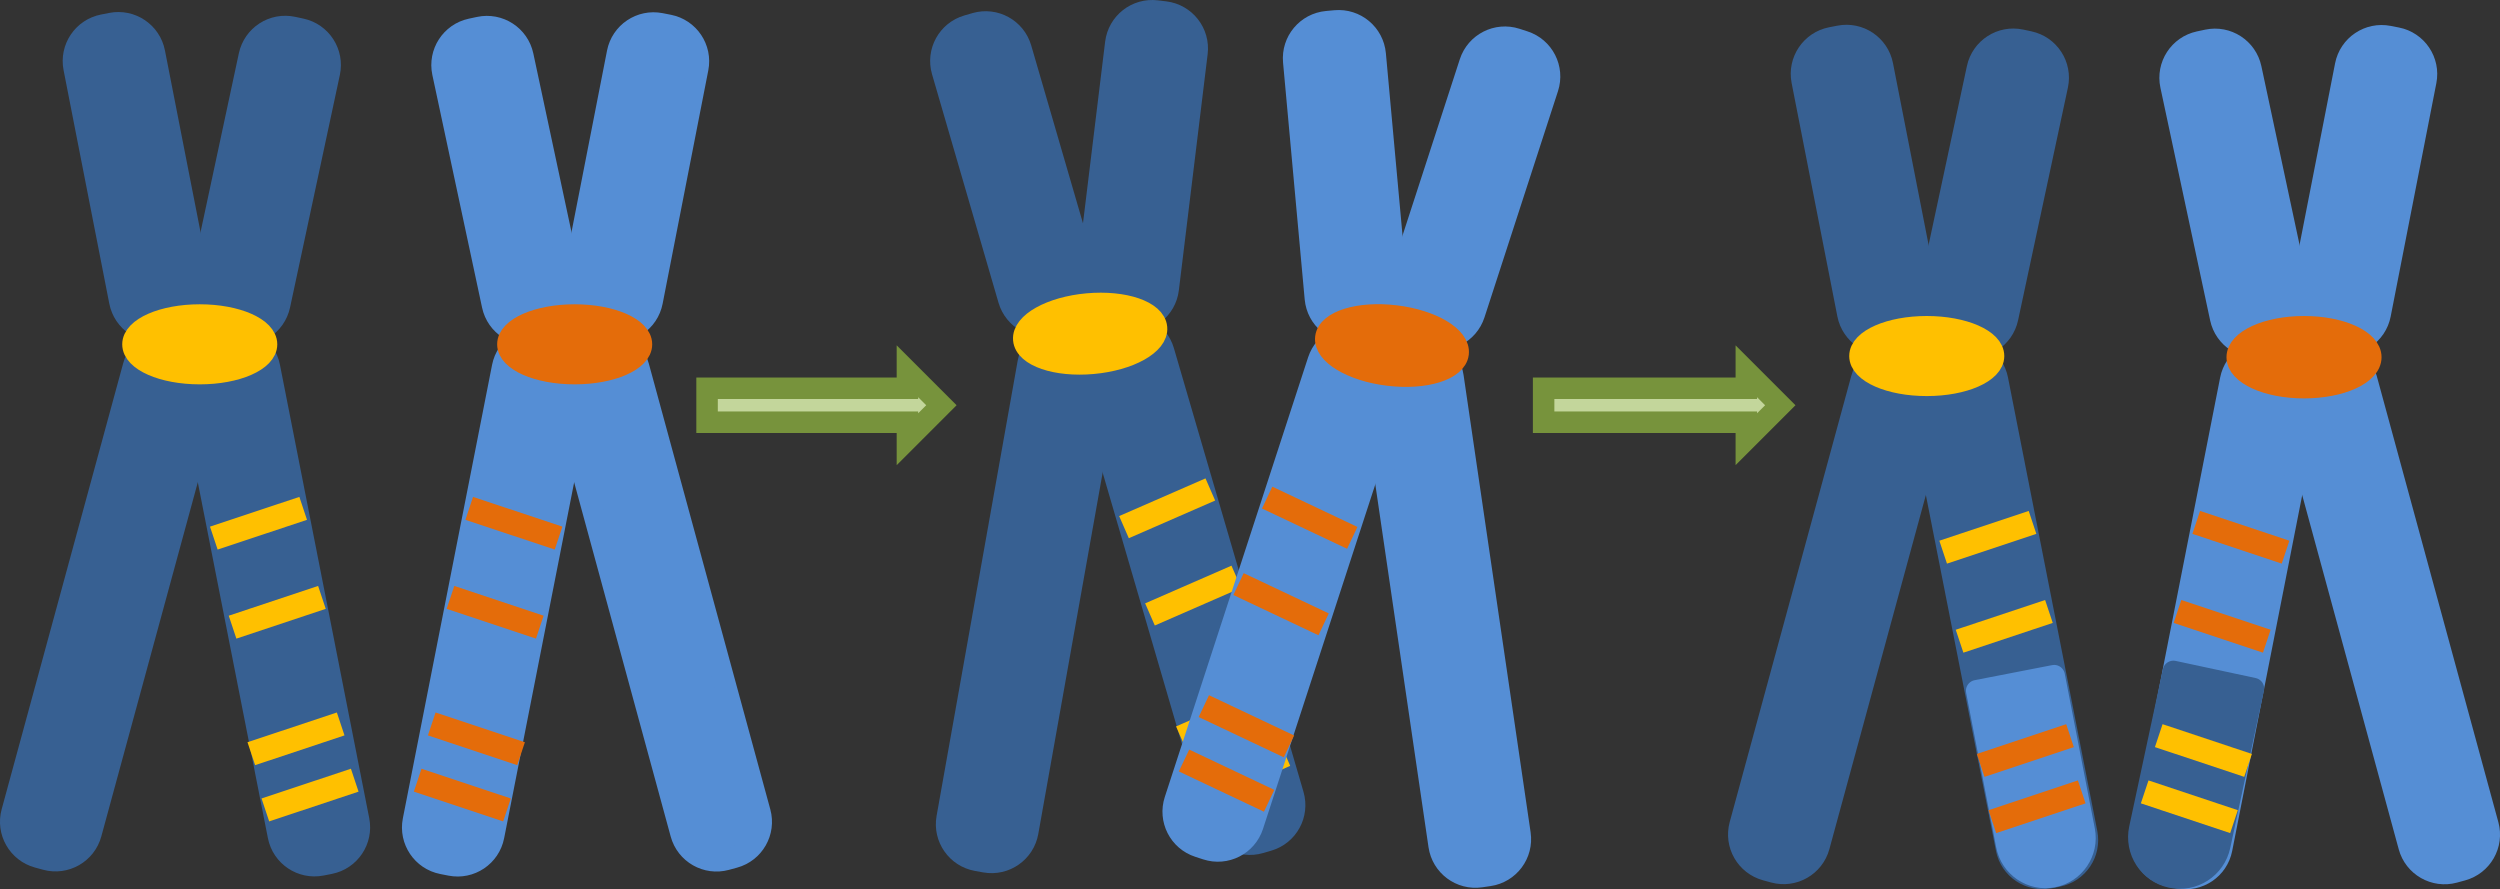 <?xml version="1.0" encoding="UTF-8" standalone="no"?>
<svg
   width="1066.877"
   height="379.502"
   xml:space="preserve"
   overflow="hidden"
   version="1.1"
   id="svg135"
   sodipodi:docname="Fig 12 Picture9.svg"
   inkscape:version="1.1.2 (0a00cf5339, 2022-02-04)"
   xmlns:inkscape="http://www.inkscape.org/namespaces/inkscape"
   xmlns:sodipodi="http://sodipodi.sourceforge.net/DTD/sodipodi-0.dtd"
   xmlns="http://www.w3.org/2000/svg"
   xmlns:svg="http://www.w3.org/2000/svg"><rect width="100%" height="100%" fill="#333333" stroke="none"/><sodipodi:namedview
     id="namedview137"
     pagecolor="#ffffff"
     bordercolor="#666666"
     borderopacity="1.0"
     inkscape:pageshadow="2"
     inkscape:pageopacity="0.0"
     inkscape:pagecheckerboard="0"
     showgrid="false"
     fit-margin-top="0"
     fit-margin-left="0"
     fit-margin-right="0"
     fit-margin-bottom="0"
     inkscape:zoom="0.59756098"
     inkscape:cx="662.69388"
     inkscape:cy="26.77551"
     inkscape:window-width="1920"
     inkscape:window-height="997"
     inkscape:window-x="938"
     inkscape:window-y="1080"
     inkscape:window-maximized="1"
     inkscape:current-layer="g133" /><defs
     id="defs5"><clipPath
       id="clip0"><rect
         x="1364"
         y="1010"
         width="1189"
         height="491"
         id="rect2" /></clipPath></defs><g
     clip-path="url(#clip0)"
     transform="translate(-1386.757,-1010.061)"
     id="g133"><rect
       x="1388"
       y="1423"
       width="1165"
       height="78"
       fill="#ffffff"
       id="rect7" /><path
       d="M 0,15.66 C 0,7.011 7.011,0 15.66,0 h 3.569 c 8.649,0 15.66,7.011 15.66,15.66 V 212.944 c 0,8.649 -7.011,15.66 -15.66,15.66 H 15.66 C 7.011,228.604 0,221.593 0,212.944 Z"
       stroke="#558ed5"
       stroke-width="9.167"
       stroke-linejoin="round"
       stroke-miterlimit="10"
       fill="#558ed5"
       fill-rule="evenodd"
       transform="matrix(0.981,0.193,0.193,-0.981,2297.6,1380.97)"
       id="path17" /><path
       d="m 1539.83,1360.1 c 1.67,8.49 -3.85,16.73 -12.34,18.4 l -3.51,0.69 c -8.49,1.67 -16.73,-3.86 -18.4,-12.35 l -38.12,-193.54 c -1.67,-8.49 3.85,-16.73 12.35,-18.4 l 3.5,-0.69 c 8.49,-1.68 16.73,3.85 18.4,12.34 z"
       stroke="#376092"
       stroke-width="9.167"
       stroke-linejoin="round"
       stroke-miterlimit="10"
       fill="#376092"
       fill-rule="evenodd"
       id="path19" /><path
       d="m 1506.05,1140.34 c -1.82,8.46 -10.15,13.85 -18.61,12.04 l -3.49,-0.75 c -8.46,-1.81 -13.85,-10.14 -12.04,-18.61 l 21.26,-99.25 c 1.81,-8.46 10.14,-13.86 18.61,-12.04 l 3.49,0.75 c 8.46,1.81 13.85,10.14 12.04,18.6 z"
       stroke="#376092"
       stroke-width="9.167"
       stroke-linejoin="round"
       stroke-miterlimit="10"
       fill="#376092"
       fill-rule="evenodd"
       id="path21" /><path
       d="m 1425.57,1365.8 c -2.27,8.35 -10.89,13.27 -19.24,11 l -3.44,-0.94 c -8.35,-2.28 -13.28,-10.89 -11,-19.24 l 51.86,-190.33 c 2.28,-8.35 10.89,-13.27 19.24,-10.99 l 3.44,0.93 c 8.35,2.28 13.28,10.89 11,19.24 z"
       stroke="#376092"
       stroke-width="9.167"
       stroke-linejoin="round"
       stroke-miterlimit="10"
       fill="#376092"
       fill-rule="evenodd"
       id="path23" /><path
       d="m 1472.16,1132.05 c 1.66,8.5 -3.87,16.73 -12.36,18.39 l -3.51,0.69 c -8.49,1.66 -16.72,-3.87 -18.39,-12.36 l -19.51,-99.62 c -1.67,-8.49 3.87,-16.72 12.36,-18.39 l 3.5,-0.69 c 8.5,-1.66 16.73,3.88 18.39,12.37 z"
       stroke="#376092"
       stroke-width="9.167"
       stroke-linejoin="round"
       stroke-miterlimit="10"
       fill="#376092"
       fill-rule="evenodd"
       id="path25" /><path
       d="m 1443.5,1157 c 0,-6.9 12.76,-12.5 28.5,-12.5 15.74,0 28.5,5.6 28.5,12.5 0,6.9 -12.76,12.5 -28.5,12.5 -15.74,0 -28.5,-5.6 -28.5,-12.5 z"
       stroke="#ffc000"
       stroke-width="9.167"
       stroke-linejoin="round"
       stroke-miterlimit="10"
       fill="#ffc000"
       fill-rule="evenodd"
       id="path27" /><path
       d="M 0,0 38.139,12.7"
       stroke="#ffc000"
       stroke-width="10.312"
       stroke-linejoin="round"
       stroke-miterlimit="10"
       fill="none"
       fill-rule="evenodd"
       transform="matrix(1,0,0,-1,1478,1239.7)"
       id="path29" /><path
       d="M 0,0 38.139,12.7"
       stroke="#ffc000"
       stroke-width="10.312"
       stroke-linejoin="round"
       stroke-miterlimit="10"
       fill="none"
       fill-rule="evenodd"
       transform="matrix(1,0,0,-1,1486,1277.7)"
       id="path31" /><path
       d="M 0,0 38.139,12.7"
       stroke="#ffc000"
       stroke-width="10.312"
       stroke-linejoin="round"
       stroke-miterlimit="10"
       fill="none"
       fill-rule="evenodd"
       transform="matrix(1,0,0,-1,1500,1355.7)"
       id="path33" /><path
       d="M 0,0 38.139,12.7"
       stroke="#ffc000"
       stroke-width="10.312"
       stroke-linejoin="round"
       stroke-miterlimit="10"
       fill="none"
       fill-rule="evenodd"
       transform="matrix(1,0,0,-1,1494,1331.7)"
       id="path35" /><path
       d="M 0,15.66 C 0,7.011 7.011,0 15.66,0 h 3.569 c 8.649,0 15.66,7.011 15.66,15.66 V 212.944 c 0,8.649 -7.011,15.66 -15.66,15.66 H 15.66 C 7.011,228.604 0,221.593 0,212.944 Z"
       stroke="#558ed5"
       stroke-width="9.167"
       stroke-linejoin="round"
       stroke-miterlimit="10"
       fill="#558ed5"
       fill-rule="evenodd"
       transform="matrix(0.981,0.193,0.193,-0.981,1560.15,1375.53)"
       id="path37" /><path
       d="M 0,15.66 C 0,7.011 7.011,0 15.66,0 h 3.568 c 8.649,0 15.66,7.011 15.66,15.66 V 117.188 c 0,8.649 -7.011,15.66 -15.66,15.66 H 15.66 C 7.011,132.848 0,125.837 0,117.188 Z"
       stroke="#558ed5"
       stroke-width="9.167"
       stroke-linejoin="round"
       stroke-miterlimit="10"
       fill="#558ed5"
       fill-rule="evenodd"
       transform="matrix(0.978,-0.209,-0.209,-0.978,1600.24,1155.71)"
       id="path39" /><path
       d="M 0,15.66 C 0,7.011 7.011,0 15.66,0 h 3.569 c 8.649,0 15.66,7.011 15.66,15.66 V 212.944 c 0,8.649 -7.011,15.66 -15.66,15.66 H 15.66 C 7.011,228.604 0,221.593 0,212.944 Z"
       stroke="#558ed5"
       stroke-width="9.167"
       stroke-linejoin="round"
       stroke-miterlimit="10"
       fill="#558ed5"
       fill-rule="evenodd"
       transform="matrix(0.965,-0.263,-0.263,-0.965,1681.52,1380.97)"
       id="path41" /><path
       d="M 0,15.66 C 0,7.011 7.011,0 15.66,0 h 3.568 c 8.649,0 15.66,7.011 15.66,15.66 V 117.188 c 0,8.649 -7.011,15.66 -15.66,15.66 H 15.66 C 7.011,132.848 0,125.837 0,117.188 Z"
       stroke="#558ed5"
       stroke-width="9.167"
       stroke-linejoin="round"
       stroke-miterlimit="10"
       fill="#558ed5"
       fill-rule="evenodd"
       transform="matrix(0.981,0.192,0.192,-0.981,1627.8,1147.49)"
       id="path43" /><path
       d="M 0,12.5 C 0,5.596 12.76,0 28.5,0 44.24,0 57,5.596 57,12.5 57,19.404 44.24,25 28.5,25 12.76,25 0,19.404 0,12.5 Z"
       stroke="#e46c0a"
       stroke-width="9.167"
       stroke-linejoin="round"
       stroke-miterlimit="10"
       fill="#e46c0a"
       fill-rule="evenodd"
       transform="matrix(-1,0,0,1,1660.5,1144.5)"
       id="path45" /><path
       d="M 1625.12,1239.7 1587,1227"
       stroke="#e46c0a"
       stroke-width="10.312"
       stroke-linejoin="round"
       stroke-miterlimit="10"
       fill="none"
       fill-rule="evenodd"
       id="path47" /><path
       d="M 1617.12,1277.7 1579,1265"
       stroke="#e46c0a"
       stroke-width="10.312"
       stroke-linejoin="round"
       stroke-miterlimit="10"
       fill="none"
       fill-rule="evenodd"
       id="path49" /><path
       d="M 1603.12,1355.7 1565,1343"
       stroke="#e46c0a"
       stroke-width="10.312"
       stroke-linejoin="round"
       stroke-miterlimit="10"
       fill="none"
       fill-rule="evenodd"
       id="path51" /><path
       d="M 1609.12,1331.7 1571,1319"
       stroke="#e46c0a"
       stroke-width="10.312"
       stroke-linejoin="round"
       stroke-miterlimit="10"
       fill="none"
       fill-rule="evenodd"
       id="path53" /><path
       d="m 1938.62,1349.26 c 2.42,8.31 -2.34,17.01 -10.65,19.43 l -3.43,1 c -8.3,2.43 -17.01,-2.34 -19.43,-10.64 l -55.31,-189.36 c -2.42,-8.31 2.35,-17.01 10.65,-19.43 l 3.43,-1 c 8.31,-2.43 17.01,2.34 19.43,10.64 z"
       stroke="#376092"
       stroke-width="9.167"
       stroke-linejoin="round"
       stroke-miterlimit="10"
       fill="#376092"
       fill-rule="evenodd"
       id="path55" /><path
       d="m 1885.28,1133.41 c -1.04,8.59 -8.86,14.7 -17.45,13.65 l -3.54,-0.43 c -8.59,-1.05 -14.71,-8.86 -13.66,-17.45 l 12.29,-100.76 c 1.04,-8.59 8.86,-14.71 17.45,-13.66 l 3.54,0.43 c 8.59,1.05 14.71,8.86 13.66,17.45 z"
       stroke="#376092"
       stroke-width="9.167"
       stroke-linejoin="round"
       stroke-miterlimit="10"
       fill="#376092"
       fill-rule="evenodd"
       id="path57" /><path
       d="m 1825.33,1365.17 c -1.52,8.52 -9.66,14.2 -18.18,12.68 l -3.51,-0.63 c -8.52,-1.52 -14.2,-9.65 -12.68,-18.17 l 34.6,-194.21 c 1.52,-8.52 9.66,-14.2 18.18,-12.68 l 3.51,0.63 c 8.52,1.52 14.2,9.65 12.68,18.17 z"
       stroke="#376092"
       stroke-width="9.167"
       stroke-linejoin="round"
       stroke-miterlimit="10"
       fill="#376092"
       fill-rule="evenodd"
       id="path59" /><path
       d="m 1850.79,1128.19 c 2.42,8.31 -2.35,17.01 -10.66,19.43 l -3.43,0.99 c -8.31,2.42 -17.01,-2.35 -19.43,-10.66 l -28.36,-97.47 c -2.42,-8.31 2.36,-17.01 10.67,-19.42 l 3.43,-1 c 8.31,-2.42 17,2.36 19.42,10.67 z"
       stroke="#376092"
       stroke-width="9.167"
       stroke-linejoin="round"
       stroke-miterlimit="10"
       fill="#376092"
       fill-rule="evenodd"
       id="path61" /><path
       d="m 1823.66,1155 c -0.63,-6.99 11.54,-13.79 27.18,-15.2 15.65,-1.4 28.84,3.12 29.46,10.1 0.63,6.99 -11.54,13.79 -27.18,15.2 -15.64,1.41 -28.83,-3.11 -29.46,-10.1 z"
       stroke="#ffc000"
       stroke-width="9.167"
       stroke-linejoin="round"
       stroke-miterlimit="10"
       fill="#ffc000"
       fill-rule="evenodd"
       id="path63" /><path
       d="M 0,0 38.139,12.7"
       stroke="#ffc000"
       stroke-width="10.312"
       stroke-linejoin="round"
       stroke-miterlimit="10"
       fill="none"
       fill-rule="evenodd"
       transform="matrix(0.996,-0.09,-0.09,-0.996,1866.42,1235.02)"
       id="path65" /><path
       d="M 0,0 38.139,12.7"
       stroke="#ffc000"
       stroke-width="10.312"
       stroke-linejoin="round"
       stroke-miterlimit="10"
       fill="none"
       fill-rule="evenodd"
       transform="matrix(0.996,-0.09,-0.09,-0.996,1877.51,1272.27)"
       id="path67" /><path
       d="M 0,0 38.139,12.7"
       stroke="#ffc000"
       stroke-width="10.312"
       stroke-linejoin="round"
       stroke-miterlimit="10"
       fill="none"
       fill-rule="evenodd"
       transform="matrix(0.996,-0.09,-0.09,-0.996,1898.45,1348.25)"
       id="path69" /><path
       d="M 0,0 38.139,12.7"
       stroke="#ffc000"
       stroke-width="10.312"
       stroke-linejoin="round"
       stroke-miterlimit="10"
       fill="none"
       fill-rule="evenodd"
       transform="matrix(0.996,-0.09,-0.09,-0.996,1890.7,1324.79)"
       id="path71" /><path
       d="M 0,15.66 C 0,7.011 7.011,0 15.66,0 h 3.569 c 8.649,0 15.66,7.011 15.66,15.66 V 212.944 c 0,8.649 -7.011,15.66 -15.66,15.66 H 15.66 C 7.011,228.604 0,221.593 0,212.944 Z"
       stroke="#558ed5"
       stroke-width="9.167"
       stroke-linejoin="round"
       stroke-miterlimit="10"
       fill="#558ed5"
       fill-rule="evenodd"
       transform="matrix(0.951,0.31,0.31,-0.951,1883.34,1366.48)"
       id="path73" /><path
       d="M 0,15.66 C 0,7.011 7.011,0 15.66,0 h 3.568 c 8.649,0 15.66,7.011 15.66,15.66 V 117.188 c 0,8.649 -7.011,15.66 -15.66,15.66 H 15.66 C 7.011,132.848 0,125.837 0,117.188 Z"
       stroke="#558ed5"
       stroke-width="9.167"
       stroke-linejoin="round"
       stroke-miterlimit="10"
       fill="#558ed5"
       fill-rule="evenodd"
       transform="matrix(0.996,-0.091,-0.091,-0.996,1949.53,1153.06)"
       id="path75" /><path
       d="M 0,15.66 C 0,7.011 7.011,0 15.66,0 h 3.569 c 8.649,0 15.66,7.011 15.66,15.66 V 212.944 c 0,8.649 -7.011,15.66 -15.66,15.66 H 15.66 C 7.011,228.604 0,221.593 0,212.944 Z"
       stroke="#558ed5"
       stroke-width="9.167"
       stroke-linejoin="round"
       stroke-miterlimit="10"
       fill="#558ed5"
       fill-rule="evenodd"
       transform="matrix(0.989,-0.145,-0.145,-0.989,2003.18,1386.45)"
       id="path77" /><path
       d="M 0,15.66 C 0,7.011 7.011,0 15.66,0 h 3.568 c 8.649,0 15.66,7.011 15.66,15.66 V 117.188 c 0,8.649 -7.011,15.66 -15.66,15.66 H 15.66 C 7.011,132.848 0,125.837 0,117.188 Z"
       stroke="#558ed5"
       stroke-width="9.167"
       stroke-linejoin="round"
       stroke-miterlimit="10"
       fill="#558ed5"
       fill-rule="evenodd"
       transform="matrix(0.951,0.309,0.309,-0.951,1977.88,1148.21)"
       id="path79" /><path
       d="M 0,12.7 C 0,5.686 12.724,0 28.42,0 c 15.696,0 28.42,5.686 28.42,12.7 0,7.014 -12.724,12.7 -28.42,12.7 C 12.724,25.4 0,19.714 0,12.7 Z"
       stroke="#e46c0a"
       stroke-width="9.167"
       stroke-linejoin="round"
       stroke-miterlimit="10"
       fill="#e46c0a"
       fill-rule="evenodd"
       transform="matrix(-0.993,-0.12,-0.12,0.993,2010.53,1148.32)"
       id="path81" /><path
       d="m 1963.83,1239.6 -36.31,-17.19"
       stroke="#e46c0a"
       stroke-width="10.312"
       stroke-linejoin="round"
       stroke-miterlimit="10"
       fill="none"
       fill-rule="evenodd"
       id="path83" /><path
       d="m 1951.61,1276.5 -36.31,-17.18"
       stroke="#e46c0a"
       stroke-width="10.312"
       stroke-linejoin="round"
       stroke-miterlimit="10"
       fill="none"
       fill-rule="evenodd"
       id="path85" /><path
       d="m 1928.36,1351.8 -36.32,-17.19"
       stroke="#e46c0a"
       stroke-width="10.312"
       stroke-linejoin="round"
       stroke-miterlimit="10"
       fill="none"
       fill-rule="evenodd"
       id="path87" /><path
       d="M 1936.82,1328.59 1900.5,1311.4"
       stroke="#e46c0a"
       stroke-width="10.312"
       stroke-linejoin="round"
       stroke-miterlimit="10"
       fill="none"
       fill-rule="evenodd"
       id="path89" /><path
       d="m 2277.28,1365.54 c 1.67,8.49 -3.86,16.73 -12.35,18.4 l -3.5,0.69 c -8.49,1.67 -16.73,-3.85 -18.4,-12.35 l -38.12,-193.54 c -1.68,-8.49 3.85,-16.73 12.34,-18.4 l 3.51,-0.69 c 8.49,-1.68 16.73,3.85 18.4,12.34 z"
       stroke="#376092"
       stroke-width="9.167"
       stroke-linejoin="round"
       stroke-miterlimit="10"
       fill="#376092"
       fill-rule="evenodd"
       id="path91" /><path
       d="m 2243.49,1145.78 c -1.81,8.46 -10.14,13.85 -18.6,12.04 l -3.49,-0.75 c -8.47,-1.81 -13.86,-10.14 -12.04,-18.61 l 21.26,-99.25 c 1.81,-8.46 10.14,-13.85 18.6,-12.04 l 3.49,0.75 c 8.47,1.81 13.86,10.14 12.04,18.6 z"
       stroke="#376092"
       stroke-width="9.167"
       stroke-linejoin="round"
       stroke-miterlimit="10"
       fill="#376092"
       fill-rule="evenodd"
       id="path93" /><path
       d="m 2163.02,1371.24 c -2.28,8.35 -10.89,13.27 -19.24,11 l -3.44,-0.94 c -8.35,-2.28 -13.28,-10.89 -11,-19.24 l 51.86,-190.33 c 2.27,-8.35 10.89,-13.27 19.24,-10.99 l 3.44,0.93 c 8.35,2.28 13.28,10.89 11,19.24 z"
       stroke="#376092"
       stroke-width="9.167"
       stroke-linejoin="round"
       stroke-miterlimit="10"
       fill="#376092"
       fill-rule="evenodd"
       id="path95" /><path
       d="m 2209.61,1137.49 c 1.66,8.5 -3.87,16.73 -12.37,18.39 l -3.5,0.69 c -8.49,1.66 -16.73,-3.87 -18.39,-12.36 l -19.52,-99.62 c -1.66,-8.49 3.88,-16.72 12.37,-18.39 l 3.5,-0.68 c 8.49,-1.67 16.73,3.87 18.39,12.36 z"
       stroke="#376092"
       stroke-width="9.167"
       stroke-linejoin="round"
       stroke-miterlimit="10"
       fill="#376092"
       fill-rule="evenodd"
       id="path97" /><path
       d="m 2180.5,1162 c 0,-6.9 12.76,-12.5 28.5,-12.5 15.74,0 28.5,5.6 28.5,12.5 0,6.9 -12.76,12.5 -28.5,12.5 -15.74,0 -28.5,-5.6 -28.5,-12.5 z"
       stroke="#ffc000"
       stroke-width="9.167"
       stroke-linejoin="round"
       stroke-miterlimit="10"
       fill="#ffc000"
       fill-rule="evenodd"
       id="path99" /><path
       d="M 0,0 38.139,12.7"
       stroke="#ffc000"
       stroke-width="10.312"
       stroke-linejoin="round"
       stroke-miterlimit="10"
       fill="none"
       fill-rule="evenodd"
       transform="matrix(1,0,0,-1,2216,1245.7)"
       id="path101" /><path
       d="M 0,0 38.139,12.7"
       stroke="#ffc000"
       stroke-width="10.312"
       stroke-linejoin="round"
       stroke-miterlimit="10"
       fill="none"
       fill-rule="evenodd"
       transform="matrix(1,0,0,-1,2223,1283.7)"
       id="path103" /><path
       d="m 2262.9,1384.2 v 0 c -9.13,1.78 -17.97,-4.19 -19.75,-13.32 l -12.84,-66.05 33.07,-6.43 12.84,66.05 c 1.78,9.13 -4.19,17.98 -13.32,19.75 z"
       stroke="#558ed5"
       stroke-width="9.167"
       stroke-linejoin="round"
       stroke-miterlimit="10"
       fill="#558ed5"
       fill-rule="evenodd"
       id="path105" /><path
       d="M 0,0 38.139,12.7"
       stroke="#e46c0a"
       stroke-width="10.312"
       stroke-linejoin="round"
       stroke-miterlimit="10"
       fill="none"
       fill-rule="evenodd"
       transform="matrix(1,0,0,-1,2237,1360.7)"
       id="path107" /><path
       d="M 0,0 38.139,12.7"
       stroke="#e46c0a"
       stroke-width="10.312"
       stroke-linejoin="round"
       stroke-miterlimit="10"
       fill="none"
       fill-rule="evenodd"
       transform="matrix(1,0,0,-1,2232,1336.7)"
       id="path109" /><path
       d="m 2313.31,1384.4 v 0 c -9.43,-2.02 -15.44,-11.3 -13.42,-20.72 l 14.37,-67.09 34.14,7.31 -14.37,67.09 c -2.02,9.42 -11.3,15.43 -20.72,13.41 z"
       stroke="#376092"
       stroke-width="9.167"
       stroke-linejoin="round"
       stroke-miterlimit="10"
       fill="#376092"
       fill-rule="evenodd"
       id="path111" /><path
       d="M 0,15.66 C 0,7.011 7.011,0 15.66,0 h 3.568 c 8.649,0 15.66,7.011 15.66,15.66 V 117.188 c 0,8.649 -7.011,15.66 -15.66,15.66 H 15.66 C 7.011,132.848 0,125.837 0,117.188 Z"
       stroke="#558ed5"
       stroke-width="9.167"
       stroke-linejoin="round"
       stroke-miterlimit="10"
       fill="#558ed5"
       fill-rule="evenodd"
       transform="matrix(0.978,-0.209,-0.209,-0.978,2337.69,1161.15)"
       id="path113" /><path
       d="M 0,15.66 C 0,7.011 7.011,0 15.66,0 h 3.569 c 8.649,0 15.66,7.011 15.66,15.66 V 212.944 c 0,8.649 -7.011,15.66 -15.66,15.66 H 15.66 C 7.011,228.604 0,221.593 0,212.944 Z"
       stroke="#558ed5"
       stroke-width="9.167"
       stroke-linejoin="round"
       stroke-miterlimit="10"
       fill="#558ed5"
       fill-rule="evenodd"
       transform="matrix(0.965,-0.263,-0.263,-0.965,2418.96,1386.41)"
       id="path115" /><path
       d="M 0,15.66 C 0,7.011 7.011,0 15.66,0 h 3.568 c 8.649,0 15.66,7.011 15.66,15.66 V 117.188 c 0,8.649 -7.011,15.66 -15.66,15.66 H 15.66 C 7.011,132.848 0,125.837 0,117.188 Z"
       stroke="#558ed5"
       stroke-width="9.167"
       stroke-linejoin="round"
       stroke-miterlimit="10"
       fill="#558ed5"
       fill-rule="evenodd"
       transform="matrix(0.981,0.192,0.192,-0.981,2365.25,1152.93)"
       id="path117" /><path
       d="M 0,13 C 0,5.82 12.76,0 28.5,0 c 15.74,0 28.5,5.82 28.5,13 0,7.18 -12.76,13 -28.5,13 C 12.76,26 0,20.18 0,13 Z"
       stroke="#e46c0a"
       stroke-width="9.167"
       stroke-linejoin="round"
       stroke-miterlimit="10"
       fill="#e46c0a"
       fill-rule="evenodd"
       transform="matrix(-1,0,0,1,2398.5,1149.5)"
       id="path119" /><path
       d="M 2362.12,1245.7 2324,1233"
       stroke="#e46c0a"
       stroke-width="10.312"
       stroke-linejoin="round"
       stroke-miterlimit="10"
       fill="none"
       fill-rule="evenodd"
       id="path121" /><path
       d="M 2354.12,1283.7 2316,1271"
       stroke="#e46c0a"
       stroke-width="10.312"
       stroke-linejoin="round"
       stroke-miterlimit="10"
       fill="none"
       fill-rule="evenodd"
       id="path123" /><path
       d="M 2340.12,1360.7 2302,1348"
       stroke="#ffc000"
       stroke-width="10.312"
       stroke-linejoin="round"
       stroke-miterlimit="10"
       fill="none"
       fill-rule="evenodd"
       id="path125" /><path
       d="M 2346.12,1336.7 2308,1324"
       stroke="#ffc000"
       stroke-width="10.312"
       stroke-linejoin="round"
       stroke-miterlimit="10"
       fill="none"
       fill-rule="evenodd"
       id="path127" /><path
       d="m 1688.5,1175.75 h 85.5 v -7.25 l 14.5,14.5 -14.5,14.5 v -7.25 h -85.5 z"
       stroke="#77933c"
       stroke-width="9.167"
       stroke-miterlimit="8"
       fill="#c3d69b"
       fill-rule="evenodd"
       id="path129" /><path
       d="m 2045.5,1175.75 h 86.5 v -7.25 l 14.5,14.5 -14.5,14.5 v -7.25 h -86.5 z"
       stroke="#77933c"
       stroke-width="9.167"
       stroke-miterlimit="8"
       fill="#c3d69b"
       fill-rule="evenodd"
       id="path131" /></g></svg>
